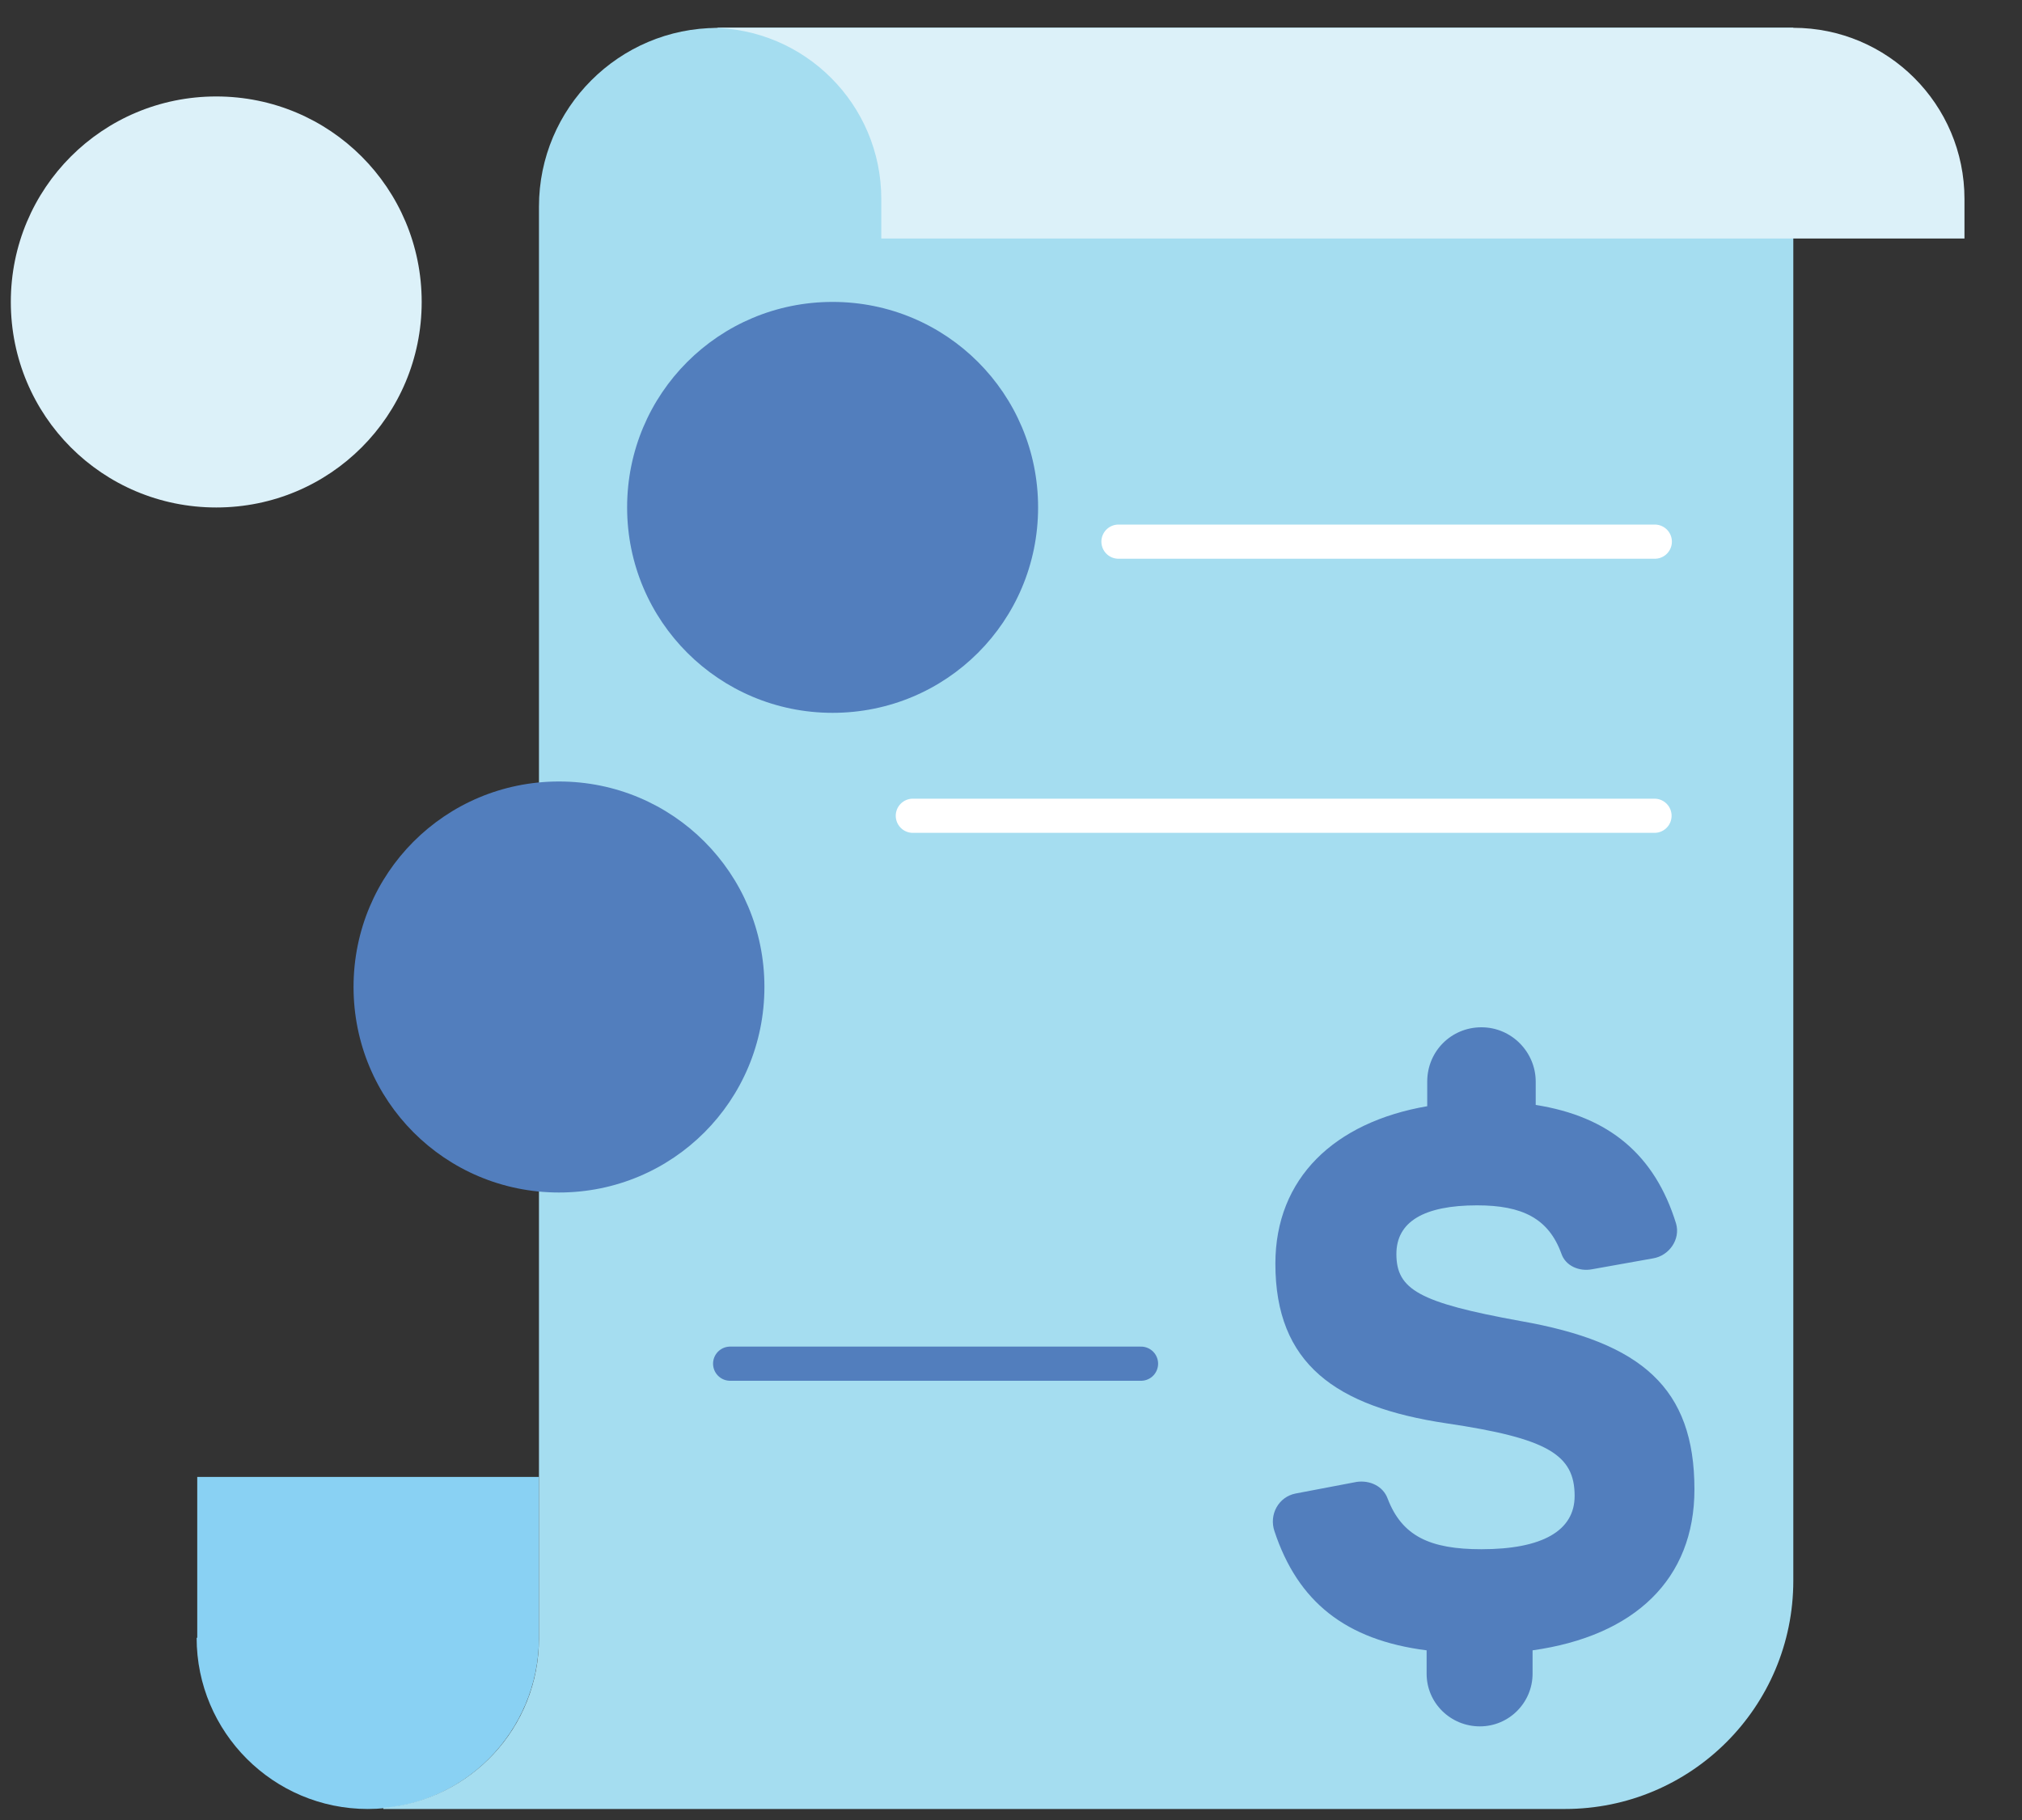 <svg xmlns="http://www.w3.org/2000/svg" width="20" height="18" viewBox="0 0 20 18" fill="none">
  <rect x="0" y="0" width="20" height="18" fill="#333333" stroke="none"/>
  <path d="M1.951 16.198V14.607H5.331V16.198C5.331 17.132 4.573 17.891 3.638 17.891C2.704 17.891 1.945 17.132 1.945 16.198H1.951Z" fill="#89D1F3"/>
  <path d="M7.098 0.276C6.124 0.276 5.331 1.068 5.331 2.043V16.204C5.331 17.086 4.653 17.805 3.792 17.879V17.891H15.48C16.726 17.891 17.738 16.883 17.738 15.633V0.273H7.098V0.276Z" fill="#A5DDF0"/>
  <path d="M17.738 0.275C18.672 0.275 19.431 1.033 19.431 1.968V2.359H8.717V1.968C8.717 1.033 7.959 0.275 7.024 0.275H17.738Z" fill="#DCF1F9"/>
  <path d="M8.235 7.05C9.361 7.05 10.268 6.144 10.268 5.018C10.268 3.893 9.361 2.986 8.235 2.986C7.11 2.986 6.203 3.893 6.203 5.018C6.203 6.144 7.113 7.05 8.235 7.05Z" fill="#527EBD"/>
  <path d="M5.529 11.794C6.655 11.794 7.561 10.887 7.561 9.761C7.561 8.636 6.655 7.729 5.529 7.729C4.403 7.729 3.497 8.636 3.497 9.761C3.497 10.887 4.403 11.794 5.529 11.794Z" fill="#527EBD"/>
  <path d="M11.063 5.357H16.368" stroke="white" stroke-width="0.338" stroke-linecap="round" stroke-linejoin="round"/>
  <path d="M9.029 8.068H16.365" stroke="white" stroke-width="0.338" stroke-linecap="round" stroke-linejoin="round"/>
  <path d="M7.222 13.487H11.286" stroke="#527EBD" stroke-width="0.338" stroke-linecap="round" stroke-linejoin="round"/>
  <path d="M2.139 5.019C3.265 5.019 4.171 4.112 4.171 2.986C4.171 1.861 3.265 0.954 2.139 0.954C1.013 0.954 0.107 1.861 0.107 2.986C0.107 4.112 1.013 5.019 2.139 5.019Z" fill="#DCF1F9"/>
  <path d="M14.12 10.94C13.198 11.098 12.615 11.653 12.615 12.498C12.615 13.488 13.21 13.913 14.308 14.077C15.31 14.225 15.575 14.388 15.575 14.795C15.575 15.141 15.252 15.322 14.653 15.322C14.145 15.322 13.867 15.193 13.725 14.82C13.679 14.697 13.549 14.638 13.42 14.656L12.815 14.771C12.646 14.804 12.55 14.98 12.606 15.144C12.837 15.841 13.309 16.22 14.111 16.322V16.553C14.111 16.843 14.348 17.074 14.638 17.074C14.928 17.074 15.159 16.837 15.159 16.553V16.322C16.168 16.18 16.76 15.619 16.76 14.73C16.76 13.728 16.238 13.275 15.039 13.065C14.037 12.883 13.812 12.754 13.812 12.402C13.812 12.084 14.083 11.921 14.61 11.921C15.057 11.921 15.316 12.05 15.443 12.396C15.483 12.519 15.619 12.578 15.748 12.553L16.353 12.445C16.51 12.418 16.624 12.257 16.578 12.1C16.368 11.421 15.915 11.042 15.19 10.928V10.697C15.19 10.407 14.953 10.16 14.653 10.16C14.354 10.16 14.117 10.398 14.117 10.697V10.934V10.94H14.12Z" fill="#527EBD"/>
</svg>